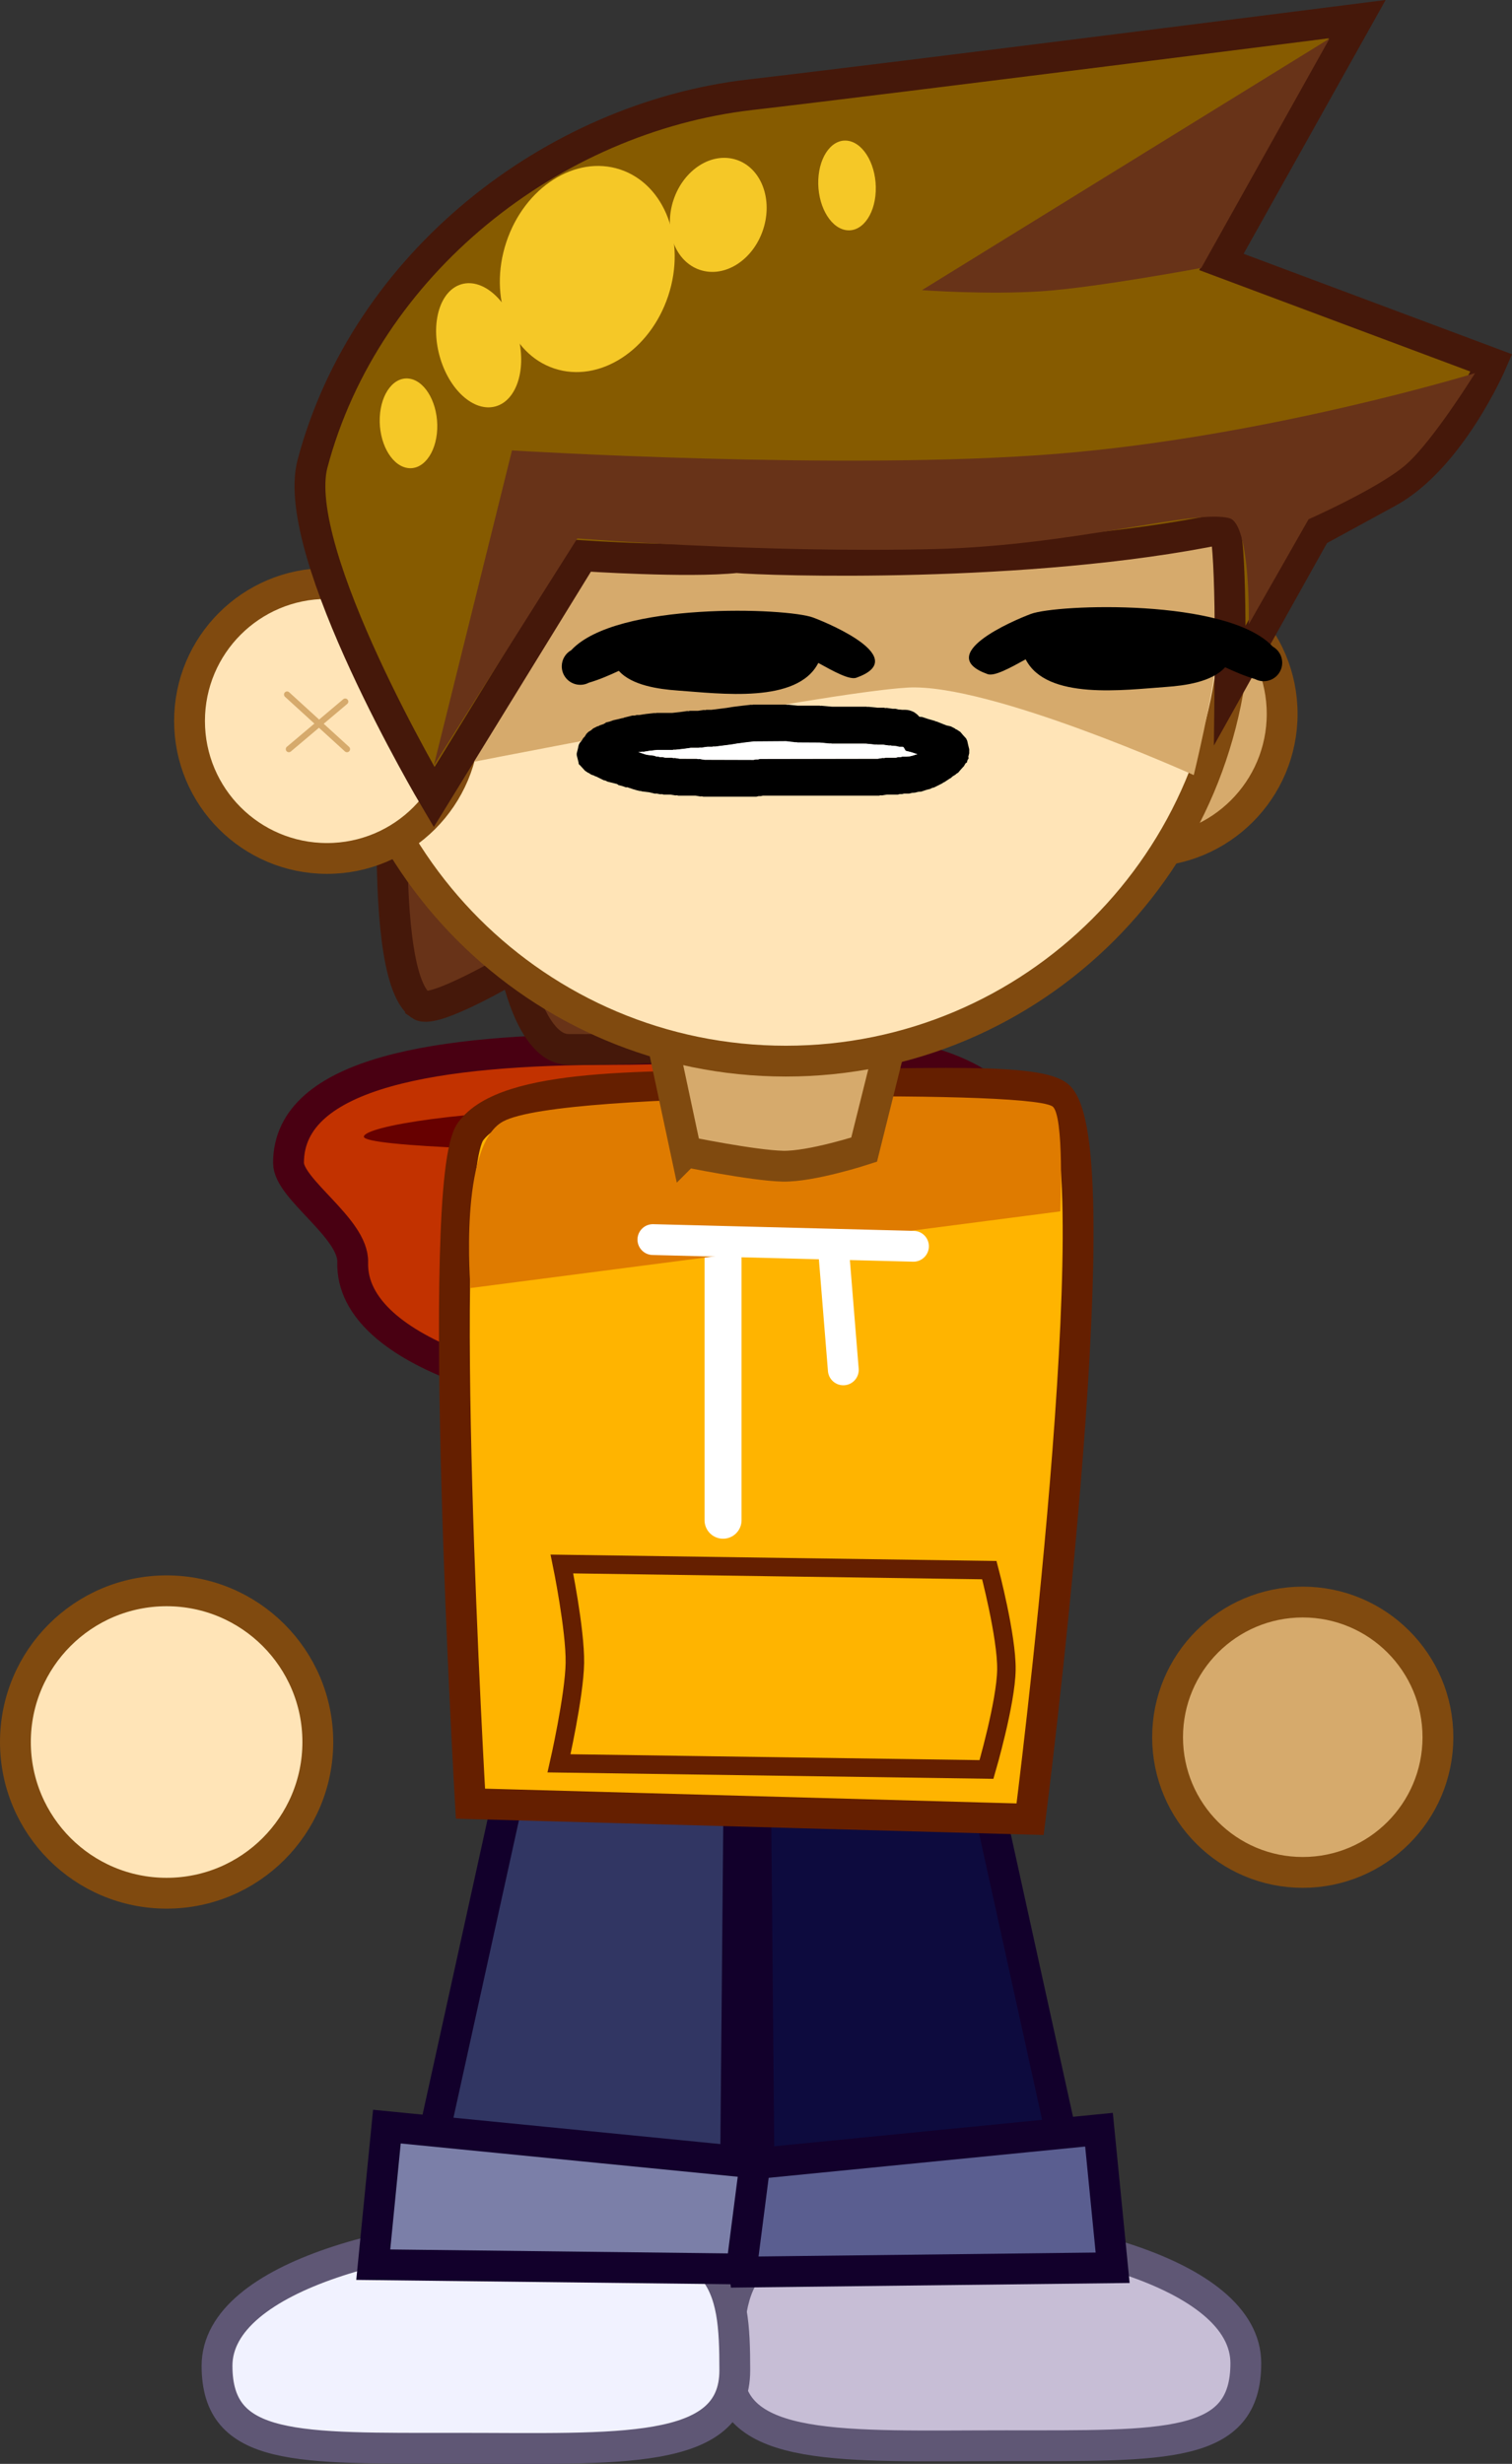 <svg version="1.1" xmlns="http://www.w3.org/2000/svg" xmlns:xlink="http://www.w3.org/1999/xlink" width="122.618" height="199.809" viewBox="0,0,122.618,199.809"><rect x="0" y="0" width="122.618" height="199.809" fill="#333333" stroke="none"/><g transform="translate(-181.579,-79.944)"><g stroke-miterlimit="10"><path d="M276.266,220.825c0,-6.054 4.908,-10.962 10.962,-10.962c6.054,0 10.962,4.908 10.962,10.962c0,6.054 -4.908,10.962 -10.962,10.962c-6.054,0 -10.962,-4.908 -10.962,-10.962z" fill="#d6aa6c" stroke="#804a0f" stroke-width="2.5" stroke-linecap="butt"></path><path d="M254.185,260.443c13.032,0 28.426,3.798 28.426,11.148c0,6.978 -6.477,6.689 -19.508,6.689c-13.032,0 -22.481,0.661 -22.481,-6.317c0,-6.978 0.531,-11.519 13.563,-11.519z" fill="#c7bed6" stroke="#5f5775" stroke-width="2.5" stroke-linecap="butt"></path><path d="M241.168,272.17c0,6.978 -9.449,6.317 -22.481,6.317c-13.032,0 -19.508,0.289 -19.508,-6.689c0,-7.349 15.395,-11.148 28.426,-11.148c13.032,0 13.563,4.542 13.563,11.519z" fill="#f1f2ff" stroke="#5f5775" stroke-width="2.5" stroke-linecap="butt"></path><g stroke-linecap="butt"><path d="M235.306,193.701c-9.967,0 -25.344,-3.83 -25.124,-11.401c0.08,-2.755 -5.206,-5.915 -5.206,-8.051c0,-7.429 12.341,-9.202 26.331,-9.202c13.99,0 34.215,-2.958 34.215,11.624c0,14.582 -16.225,17.03 -30.215,17.03z" fill="#c23200" stroke="#490012" stroke-width="2.5"></path><path d="M257.337,171.876c0,0.828 -9.234,1.5 -20.625,1.5c-11.391,0 -25.625,-0.422 -25.625,-1.25c0,-0.828 8.234,-2.25 19.625,-2.25c11.391,0 26.625,1.172 26.625,2z" fill="#670000" stroke="none" stroke-width="0"></path></g><g stroke="#12002b" stroke-width="2.5" stroke-linecap="butt"><path d="M243.195,262.982l-0.372,-41.617h17.836l8.918,40.503z" fill="#0d0b3e"></path><path d="M241.955,264.197l-1.106,-8.596l29.855,-2.949l1.106,11.196z" fill="#5a5e90"></path></g><g stroke="#12002b" stroke-width="2.5" stroke-linecap="butt"><path d="M214.785,262.069l8.918,-40.503h17.836l-0.372,41.617z" fill="#313663"></path><path d="M211.849,263.598l1.106,-11.196l29.855,2.949l-1.106,8.596z" fill="#7b7fa8"></path></g><path d="M215.679,161.458c-3.91,-2.807 -1.667,-27 -1.667,-27l68.667,0.667c0,0 -7.011,18.232 -17,23.667c-9.989,5.435 -30.825,6.341 -38.003,6.259c-3.103,-0.035 -4.334,-6.743 -4.334,-6.743c0,0 -6.596,3.917 -7.663,3.151z" fill="#683318" stroke="#45180a" stroke-width="2.5" stroke-linecap="butt"></path><g><g><path d="M219.731,226.212c0,0 -2.943,-50.485 0.014,-54.514c2.901,-3.953 14.363,-3.651 25.53,-3.733c10.568,-0.078 20.907,-0.691 22.276,1.004c4.357,5.391 -2.434,58.505 -2.434,58.505z" fill="#ffb400" stroke="#651f00" stroke-width="2.5" stroke-linecap="butt"></path><path d="M240.216,203.226v-21.402" fill="none" stroke="#ffffff" stroke-width="3" stroke-linecap="round"></path><path d="M249.969,191.034l-0.813,-10.024" fill="none" stroke="#ffffff" stroke-width="2.5" stroke-linecap="round"></path><path d="M219.736,184.398c0,0 -0.975,-11.549 2.635,-13.507c2.451,-1.329 12.942,-1.836 23.233,-1.99c10.092,-0.152 19.998,0.029 21.296,0.746c1.016,0.561 0.667,8.533 0.667,8.533z" fill="#df7b00" stroke="none" stroke-width="0" stroke-linecap="butt"></path><path d="M234.527,180.469l21.131,0.542" fill="none" stroke="#ffffff" stroke-width="2.5" stroke-linecap="round"></path></g><path d="M226.915,222.941c0,0 1.245,-5.469 1.284,-8.149c0.039,-2.708 -1.051,-8.016 -1.051,-8.016l34.663,0.499c0,0 1.423,5.38 1.384,8.073c-0.039,2.696 -1.616,8.092 -1.616,8.092z" fill="#ffb400" stroke="#651f00" stroke-width="1.5" stroke-linecap="butt"></path></g><path d="M237.205,173.342l-3.059,-14.333l21,0.167l-3.49,14c0,0 -4.28,1.395 -6.6,1.34c-2.421,-0.057 -7.851,-1.174 -7.851,-1.174z" fill="#d6aa6c" stroke="#804a0f" stroke-width="2.5" stroke-linecap="butt"></path><g><g stroke-linecap="butt"><g stroke="#804a0f" stroke-width="2.5"><path d="M263.261,137.838c0,-6.157 4.991,-11.148 11.148,-11.148c6.157,0 11.148,4.991 11.148,11.148c0,6.157 -4.991,11.148 -11.148,11.148c-6.157,0 -11.148,-4.991 -11.148,-11.148z" fill="#d6aa6c"></path><g fill="#ffe4b7"><path d="M208.892,129.582c0,-20.112 16.304,-36.415 36.415,-36.415c20.112,0 36.415,16.304 36.415,36.415c0,20.112 -16.304,36.415 -36.415,36.415c-20.112,0 -36.415,-16.304 -36.415,-36.415z"></path><path d="M196.949,138.412c0,-6.157 4.991,-11.148 11.148,-11.148c6.157,0 11.148,4.991 11.148,11.148c0,6.157 -4.991,11.148 -11.148,11.148c-6.157,0 -11.148,-4.991 -11.148,-11.148z"></path></g></g><path d="M217.432,142.227l9.552,-17.815l53.057,-0.523c0,0 0.458,6.206 0.185,9.338c-0.277,3.171 -1.836,9.573 -1.836,9.573c0,0 -16.558,-7.475 -23.202,-7.095c-6.935,0.396 -37.756,6.522 -37.756,6.522z" fill="#d6aa6c" stroke="none" stroke-width="0"></path></g><g fill="none" stroke="#d6aa6c" stroke-width="0.5" stroke-linecap="round"><path d="M209.718,140.696l-4.857,-4.429"></path><path d="M209.575,136.839l-4.571,3.857"></path></g></g><g stroke-linecap="butt"><g stroke="#45180a"><path d="M242.411,87.628c11.518,-1.333 49.235,-6.131 49.235,-6.131l-11.016,19.69l21.899,8.193c0,0 -3.336,7.742 -8.411,10.496c-1.803,0.979 -5.839,3.185 -5.839,3.185l-6.947,12.433c0,0 0.158,-12.832 -0.583,-12.678c-15.796,3.27 -37.023,2.575 -39.453,2.343c-3.888,0.427 -12.47,-0.145 -12.47,-0.145l-12.045,19.578c0,0 -11.768,-19.856 -9.856,-27.051c4.311,-16.225 19.432,-28.055 35.486,-29.913z" fill="#865b00" stroke-width="2.5"></path><path d="M256.349,103.472l33.05,-20.4l-10.4,18.6c0,0 -8.507,1.591 -12.923,1.89c-4.467,0.302 -9.727,-0.09 -9.727,-0.09z" fill="#683318" stroke-width="0"></path><path d="M228.399,123.605l-11.638,18.417l6.338,-25.55c0,0 26.962,1.658 44.128,0.28c17.167,-1.377 33.972,-6.547 33.972,-6.547c0,0 -3.347,5.407 -5.554,7.377c-2.123,1.894 -7.946,4.473 -7.946,4.473l-4.849,8.513c0,0 0.17,-8.088 -1.555,-8.594c-2.699,-0.792 -12.547,2.212 -23.881,2.495c-14.004,0.35 -29.014,-0.863 -29.014,-0.863z" fill="#683318" stroke-width="0"></path></g><g fill="#f5c827" stroke="#000000" stroke-width="0"><path d="M235.77,103.933c-1.475,4.457 -5.611,7.096 -9.237,5.896c-3.626,-1.2 -5.371,-5.786 -3.895,-10.243c1.475,-4.457 5.611,-7.096 9.237,-5.896c3.626,1.2 5.371,5.786 3.895,10.243z"></path><path d="M243.463,98.571c-0.816,2.466 -3.105,3.927 -5.112,3.263c-2.007,-0.664 -2.972,-3.202 -2.156,-5.668c0.816,-2.466 3.105,-3.927 5.112,-3.263c2.007,0.664 2.972,3.202 2.156,5.668z"></path><path d="M217.035,114.754c-0.088,1.992 -1.201,3.393 -2.488,3.128c-1.286,-0.265 -2.258,-2.095 -2.17,-4.088c0.088,-1.992 1.201,-3.393 2.488,-3.128c1.286,0.265 2.258,2.095 2.17,4.088z"></path><path d="M252.599,95.464c-0.088,1.992 -1.201,3.393 -2.488,3.128c-1.286,-0.265 -2.258,-2.095 -2.17,-4.088c0.088,-1.992 1.201,-3.393 2.488,-3.128c1.286,0.265 2.258,2.095 2.17,4.088z"></path><path d="M223.564,107.073c0.753,2.739 -0.055,5.349 -1.804,5.83c-1.75,0.481 -3.779,-1.349 -4.532,-4.088c-0.753,-2.739 0.055,-5.349 1.804,-5.83c1.75,-0.481 3.779,1.349 4.532,4.088z"></path></g></g><path d="M182.829,221.213c0,-6.772 5.49,-12.262 12.262,-12.262c6.772,0 12.262,5.49 12.262,12.262c0,6.772 -5.49,12.262 -12.262,12.262c-6.772,0 -12.262,-5.49 -12.262,-12.262z" fill="#ffe4b7" stroke="#804a0f" stroke-width="2.5" stroke-linecap="butt"></path><path d="M236.519,135.941c-1.495,-0.106 -3.698,-0.405 -4.754,-1.594c-0.777,0.361 -1.568,0.707 -2.431,0.961c-0.085,0.045 -0.175,0.082 -0.269,0.11c-0.136,0.04 -0.28,0.062 -0.429,0.062c-0.828,0 -1.5,-0.672 -1.5,-1.5c0,-0.564 0.312,-1.056 0.772,-1.312c3.672,-3.947 17.5,-3.434 19.613,-2.644c1.51,0.565 7.889,3.316 3.506,4.881c-0.551,0.197 -1.82,-0.5 -3.086,-1.2c-1.7,3.332 -7.975,2.481 -11.422,2.236z" fill="#000000" stroke="none" stroke-width="0.5" stroke-linecap="butt"></path><path d="M264.757,133.413c-1.266,0.699 -2.535,1.397 -3.086,1.2c-4.383,-1.565 1.996,-4.316 3.506,-4.881c2.113,-0.791 15.94,-1.304 19.613,2.644c0.461,0.256 0.772,0.748 0.772,1.312c0,0.828 -0.672,1.5 -1.5,1.5c-0.149,0 -0.293,-0.022 -0.429,-0.062c-0.094,-0.028 -0.184,-0.065 -0.269,-0.11c-0.862,-0.255 -1.654,-0.601 -2.431,-0.961c-1.056,1.19 -3.259,1.488 -4.754,1.594c-3.447,0.245 -9.722,1.096 -11.422,-2.236z" fill="#000000" stroke="none" stroke-width="0.5" stroke-linecap="butt"></path><path d="M258.325,138.769l0.013,0.003l0.336,0.075l0.037,0.019l0.042,0.01l0.008,0.015l0.25,0.125l0.072,0.062l0.089,0.032l0.236,0.158l0.023,0.001l0.253,0.295l0.261,0.287l-0.002,0.023l0.032,0.063l0.015,0.008l0.01,0.042l0.019,0.037l0.075,0.336l0.084,0.334v0.042l0.009,0.042l-0.009,0.014v0.239l-0.072,0.287l0.03,0.111l-0.099,0.165l-0.047,0.187l-0.1,0.057l-0.115,0.191l0.001,0.015l-0.03,0.033l-0.009,0.015l-0.051,0.051l-0.172,0.189l-0.253,0.295l-0.023,0.001l-0.113,0.075l-0.064,0.064l-0.207,0.124l-0.183,0.157l-0.085,0.043l-0.428,0.285l-0.089,0.032l-0.072,0.062l-0.674,0.337l-0.161,0.036l-0.146,0.078l-0.281,0.07l-0.451,0.15l-0.24,0.018l-0.234,0.058h-0.009l-0.022,0.007l-0.24,0.018l-0.234,0.058h-0.405l-0.158,0.039h-0.185l-0.179,0.045h-0.887l-0.383,0.064l-0.125,-0.01l-0.122,0.03h-9.423l-0.158,0.039h-0.185l-0.179,0.045h-4.298l-0.122,-0.03l-0.125,0.01l-0.383,-0.064h-1.393l-0.122,-0.03l-0.125,0.01l-0.383,-0.064h-0.55l-0.145,-0.036l-0.149,0.007l-0.276,-0.055h-0.091l-0.014,0.009l-0.042,-0.009h-0.042l-0.334,-0.084l-0.1,-0.022l-0.594,-0.074l-0.086,-0.033h-0.092l-0.337,-0.084l-0.052,-0.028l-0.059,-0.005l-0.528,-0.176h-0.009l-0.059,-0.015l-0.045,0.023l-0.318,-0.114l-0.328,-0.082l-0.025,-0.044l-0.057,-0.02l-0.037,-0.024l-0.759,-0.19l-0.146,-0.078l-0.161,-0.036l-0.579,-0.289l-0.152,-0.051l-0.091,-0.058l-0.105,-0.023l-0.169,-0.084l-0.072,-0.062l-0.089,-0.032l-0.253,-0.169l-0.423,-0.465l-0.058,-0.033l-0.01,-0.042l-0.029,-0.032l0.005,-0.066l-0.152,-0.61v-0.071l-0.009,-0.014l0.009,-0.042v-0.042l0.084,-0.334l0.047,-0.213l-0.005,-0.019l0.015,-0.025l0.018,-0.08l0.019,-0.037l0.01,-0.042l0.015,-0.008l0.041,-0.081l0.157,-0.183l0.124,-0.207l0.119,-0.119l0.009,-0.011l0.124,-0.207l0.169,-0.169l0.207,-0.124l0.183,-0.157l0.337,-0.169l0.105,-0.023l0.091,-0.058l0.315,-0.105l0.086,-0.057l0.057,-0.02l0.025,-0.044l0.328,-0.082l0.318,-0.114l0.009,0.005l0.014,-0.007l0.336,-0.075l0.334,-0.084h0.042l0.042,-0.009l0.001,0l0.057,-0.031l0.674,-0.169h0.185l0.179,-0.045h0.213l0.383,-0.064l0.042,0.003l0.039,-0.015l0.758,-0.084l0.084,0.011l0.082,-0.02h1.265l0.653,-0.073l0.567,-0.081l0.107,0.011l0.105,-0.026h0.652l0.484,-0.069l0.107,0.011l0.105,-0.026h0.412l1.225,-0.153l0.475,-0.079l0.031,0.003l0.029,-0.011l0.674,-0.084l0.01,0.001l0.01,-0.004l0.758,-0.084l0.084,0.011l0.082,-0.02h2.697l0.074,0.018l0.075,-0.011l0.768,0.077h1.779l0.067,0.017l0.069,-0.011l0.859,0.078h2.797l0.074,0.018l0.075,-0.011l0.768,0.077h0.515l0.105,0.026l0.107,-0.011l0.484,0.069h0.231l0.234,0.058l0.24,0.018l0.022,0.007h0.262c0.256,0 0.496,0.064 0.707,0.177l0.043,0.011l0.011,0.02c0.158,0.093 0.298,0.215 0.412,0.358l0.228,0.018l0.475,0.158l0.559,0.16l0.068,0.039l0.077,0.011zM254.464,140.509l-0.234,-0.058l-0.24,-0.018l-0.022,-0.007h-0.094l-0.105,-0.026l-0.107,0.011l-0.484,-0.069h-0.483l-0.074,-0.018l-0.075,0.011l-0.768,-0.077h-2.791l-0.067,-0.017l-0.069,0.011l-0.859,-0.078h-1.786l-0.074,-0.018l-0.075,0.011l-0.768,-0.077h-2.539l-0.666,0.074l-0.634,0.079l-0.475,0.079l-0.031,-0.003l-0.029,0.011l-1.348,0.169l-0.094,-0.011l-0.092,0.023h-0.399l-0.484,0.069l-0.107,-0.011l-0.105,0.026h-0.652l-0.484,0.069l-0.024,-0.002l-0.023,0.008l-0.758,0.084l-0.084,-0.011l-0.082,0.02h-1.265l-0.635,0.071l-0.465,0.078l-0.125,-0.01l-0.122,0.03h-0.152l-0.025,0.006l0.512,0.171l0.193,0.048l0.584,0.073l0.188,0.073h0.132l0.145,0.036l0.149,-0.007l0.276,0.055h0.526l0.122,0.03l0.125,-0.01l0.383,0.064h1.393l0.122,0.03l0.125,-0.01l0.383,0.064h3.989l0.158,-0.039h0.185l0.179,-0.045h9.483l0.383,-0.064l0.125,0.01l0.122,-0.03h0.827l0.158,-0.039h0.185l0.179,-0.045h0.346l0.022,-0.007l0.24,-0.018l0.234,-0.058h0.009l0.275,-0.092l0.059,-0.005l0.027,-0.015l-0.002,-0l-0.499,-0.166l-0.451,-0.113l-0.155,-0.271l-0.053,-0.034l-0.003,-0.014z" fill="#000000" stroke="none" stroke-width="0.5" stroke-linecap="butt"></path><path d="M254.818,140.507l0.003,0.014l0.053,0.034l0.155,0.272l0.451,0.113l0.499,0.167l0.002,0l-0.027,0.015l-0.059,0.005l-0.275,0.092h-0.009l-0.234,0.059l-0.24,0.019l-0.022,0.007l-0.346,0l-0.179,0.045l-0.185,0l-0.158,0.04l-0.827,0l-0.122,0.031l-0.125,-0.01l-0.383,0.064l-9.578,0.017l-0.18,0.044l-0.185,-0.002l-0.158,0.039l-3.992,-0.012l-0.383,-0.065l-0.125,0.01l-0.122,-0.031l-1.393,-0.001l-0.383,-0.064l-0.125,0.01l-0.122,-0.031l-0.526,-0l-0.276,-0.056l-0.149,0.007l-0.145,-0.036l-0.132,-0l-0.188,-0.073l-0.584,-0.073l-0.193,-0.049l-0.512,-0.172l0.025,-0.006l0.152,0l0.122,-0.031l0.125,0.01l0.465,-0.078l0.635,-0.071l1.265,-0l0.082,-0.021l0.084,0.011l0.758,-0.085l0.023,-0.008l0.024,0.002l0.484,-0.07l0.652,-0l0.105,-0.026l0.107,0.011l0.484,-0.07l0.399,-0l0.092,-0.023l0.094,0.011l1.349,-0.172l0.029,-0.012l0.031,0.002l0.476,-0.081l0.634,-0.083l0.667,-0.079l2.618,-0.02l0.781,0.094l0.076,-0.01l0.074,0.02l1.789,0.01l0.86,0.081l0.069,-0.011l0.067,0.017l2.791,0.003l0.768,0.078l0.075,-0.011l0.074,0.019l0.483,0l0.484,0.07l0.107,-0.011l0.105,0.026l0.094,0l0.022,0.007l0.24,0.019l0.234,0.059z" fill="#ffffff" stroke="none" stroke-width="0.5" stroke-linecap="butt"></path></g></g></svg>